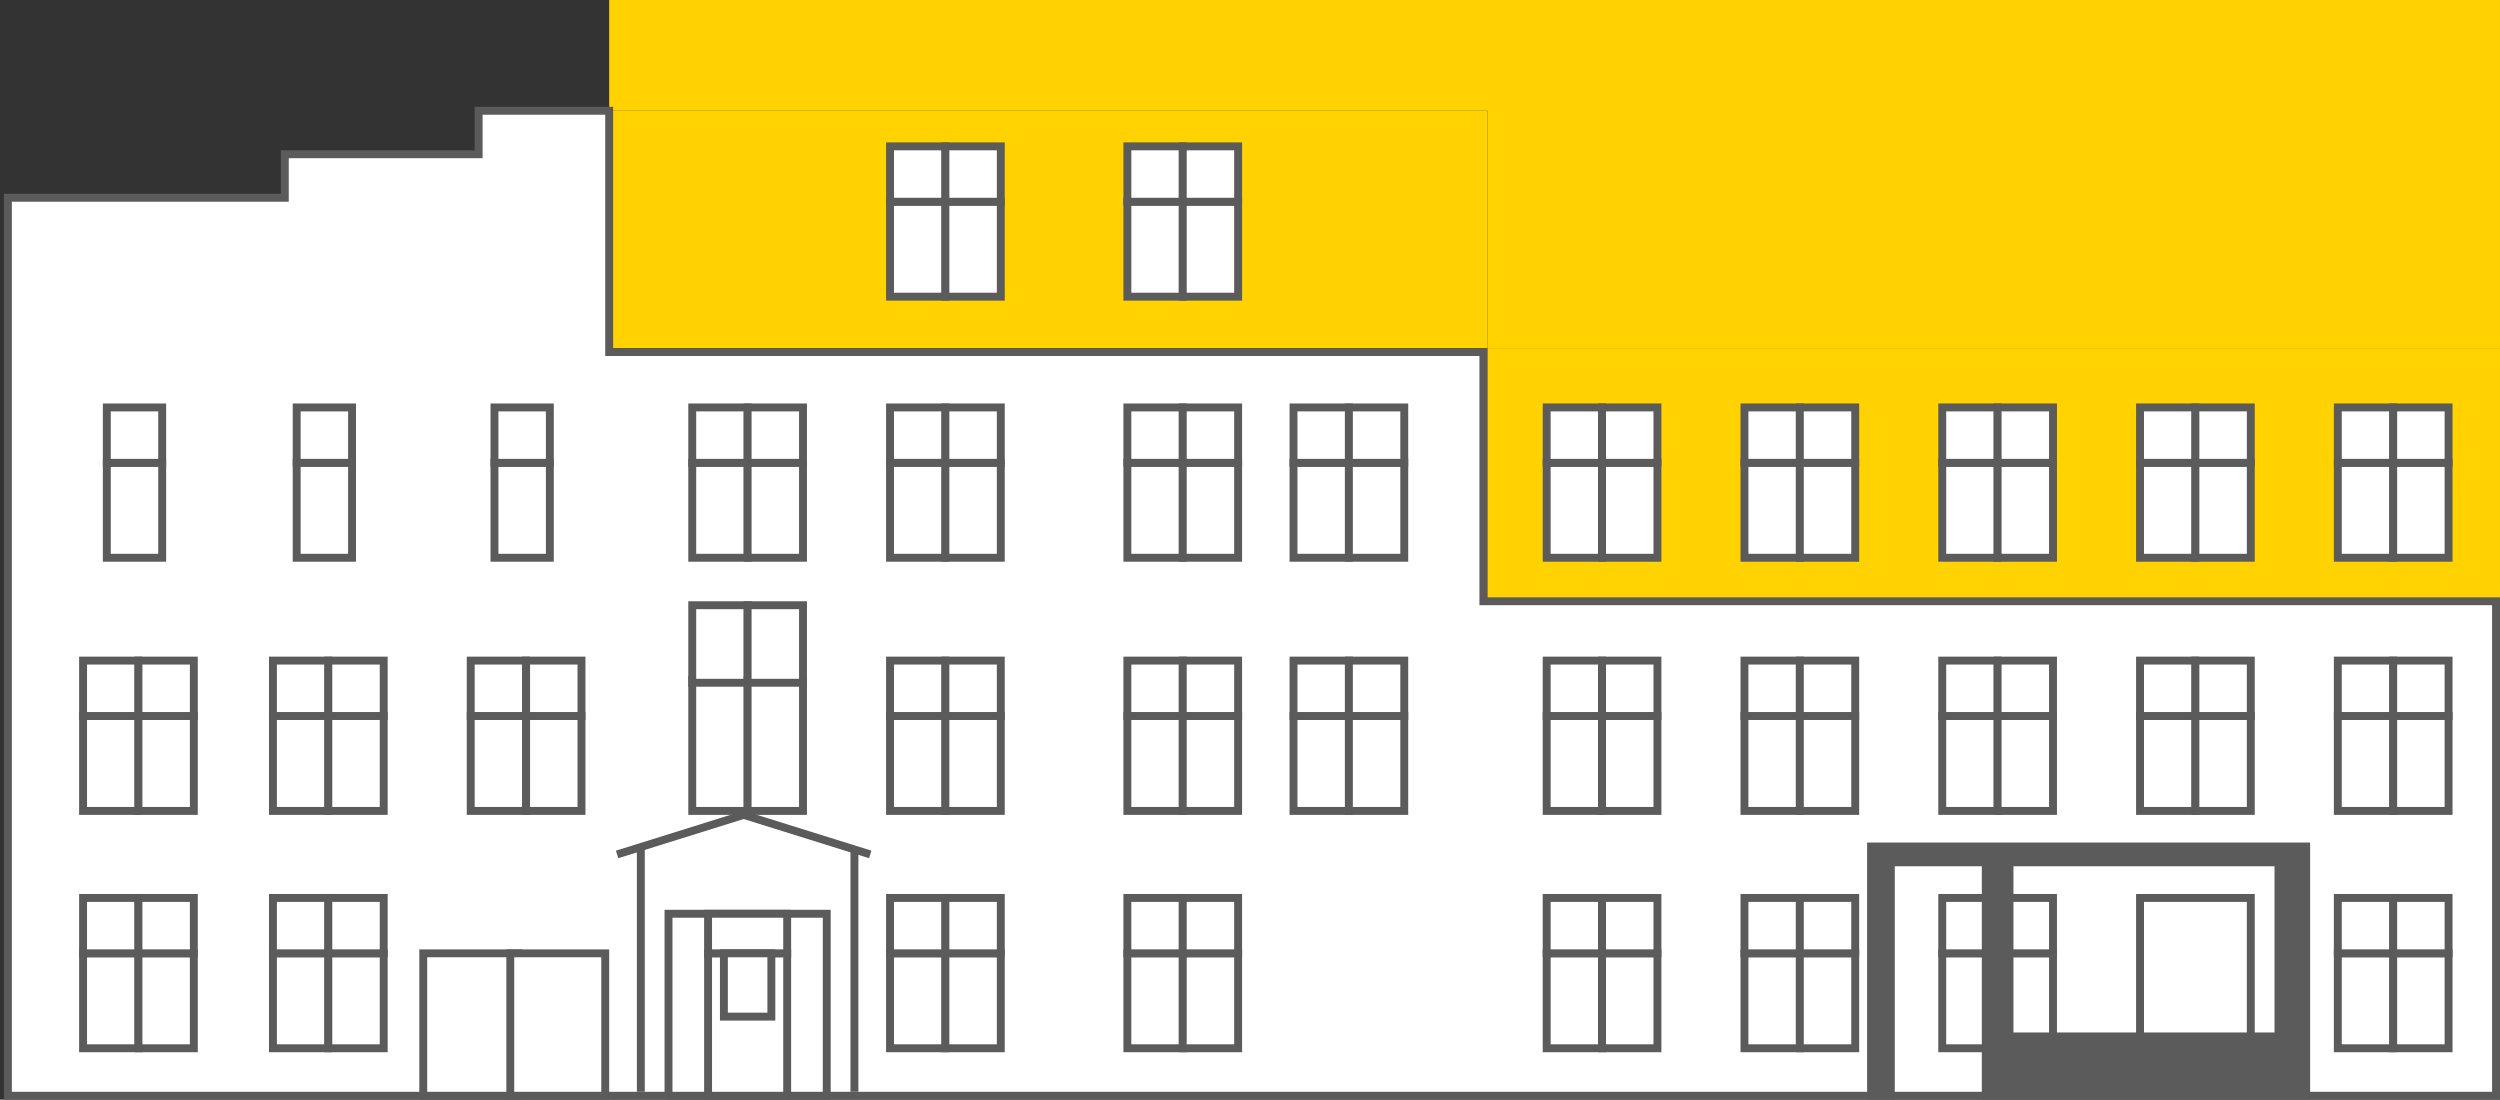 <svg width="316" height="139" viewBox="0 0 316 139" fill="none" xmlns="http://www.w3.org/2000/svg">
<rect x="0" y="0" width="316" height="139" fill="#333333" stroke="none"/>
<rect x="77" y="14" width="111" height="30" fill="#FFD200"/>
<rect x="188" y="44" width="128" height="32" fill="#FFD200"/>
<path fill-rule="evenodd" clip-rule="evenodd" d="M188 0H77V14H188V44H316V0H188.238H188Z" fill="#FFD200"/>
<rect x="112.5" y="25.5" width="7" height="12" fill="white" stroke="#5B5B5B"/>
<rect x="112.5" y="18.5" width="7" height="7" fill="white" stroke="#5B5B5B"/>
<rect x="119.5" y="25.5" width="7" height="12" fill="white" stroke="#5B5B5B"/>
<rect x="119.5" y="18.5" width="7" height="7" fill="white" stroke="#5B5B5B"/>
<rect x="142.5" y="25.5" width="7" height="12" fill="white" stroke="#5B5B5B"/>
<rect x="142.5" y="18.5" width="7" height="7" fill="white" stroke="#5B5B5B"/>
<rect x="149.5" y="25.5" width="7" height="12" fill="white" stroke="#5B5B5B"/>
<rect x="149.5" y="18.5" width="7" height="7" fill="white" stroke="#5B5B5B"/>
<rect x="195.5" y="58.5" width="7" height="12" fill="white" stroke="#5B5B5B"/>
<rect x="195.5" y="51.5" width="7" height="7" fill="white" stroke="#5B5B5B"/>
<rect x="202.5" y="58.5" width="7" height="12" fill="white" stroke="#5B5B5B"/>
<rect x="202.5" y="51.5" width="7" height="7" fill="white" stroke="#5B5B5B"/>
<rect x="220.5" y="58.5" width="7" height="12" fill="white" stroke="#5B5B5B"/>
<rect x="220.5" y="51.5" width="7" height="7" fill="white" stroke="#5B5B5B"/>
<rect x="227.5" y="58.5" width="7" height="12" fill="white" stroke="#5B5B5B"/>
<rect x="227.5" y="51.5" width="7" height="7" fill="white" stroke="#5B5B5B"/>
<rect x="245.5" y="58.5" width="7" height="12" fill="white" stroke="#5B5B5B"/>
<rect x="245.5" y="51.5" width="7" height="7" fill="white" stroke="#5B5B5B"/>
<rect x="252.5" y="58.5" width="7" height="12" fill="white" stroke="#5B5B5B"/>
<rect x="252.5" y="51.5" width="7" height="7" fill="white" stroke="#5B5B5B"/>
<rect x="270.5" y="58.5" width="7" height="12" fill="white" stroke="#5B5B5B"/>
<rect x="270.5" y="51.5" width="7" height="7" fill="white" stroke="#5B5B5B"/>
<rect x="277.5" y="58.5" width="7" height="12" fill="white" stroke="#5B5B5B"/>
<rect x="277.5" y="51.5" width="7" height="7" fill="white" stroke="#5B5B5B"/>
<rect x="295.5" y="58.5" width="7" height="12" fill="white" stroke="#5B5B5B"/>
<rect x="295.5" y="51.5" width="7" height="7" fill="white" stroke="#5B5B5B"/>
<rect x="302.5" y="58.5" width="7" height="12" fill="white" stroke="#5B5B5B"/>
<rect x="302.5" y="51.5" width="7" height="7" fill="white" stroke="#5B5B5B"/>
<path d="M60.5 14H77V44.5H187.5V76H315.5V138.5H1V25H36V19.5H60.5V14Z" fill="white" stroke="#5B5B5B"/>
<rect x="13.5" y="58.5" width="7" height="12" fill="white" stroke="#5B5B5B"/>
<rect x="13.5" y="51.5" width="7" height="7" fill="white" stroke="#5B5B5B"/>
<rect x="37.5" y="58.5" width="7" height="12" fill="white" stroke="#5B5B5B"/>
<rect x="37.5" y="51.5" width="7" height="7" fill="white" stroke="#5B5B5B"/>
<rect x="62.5" y="58.5" width="7" height="12" fill="white" stroke="#5B5B5B"/>
<rect x="62.5" y="51.5" width="7" height="7" fill="white" stroke="#5B5B5B"/>
<rect x="87.5" y="58.5" width="7" height="12" fill="white" stroke="#5B5B5B"/>
<rect x="87.5" y="51.5" width="7" height="7" fill="white" stroke="#5B5B5B"/>
<rect x="94.5" y="58.5" width="7" height="12" fill="white" stroke="#5B5B5B"/>
<rect x="94.5" y="51.5" width="7" height="7" fill="white" stroke="#5B5B5B"/>
<rect x="87.5" y="85.95" width="7" height="16.55" fill="white" stroke="#5B5B5B"/>
<rect x="87.5" y="76.5" width="7" height="9.8" fill="white" stroke="#5B5B5B"/>
<rect x="94.5" y="85.95" width="7" height="16.55" fill="white" stroke="#5B5B5B"/>
<rect x="94.5" y="76.5" width="7" height="9.8" fill="white" stroke="#5B5B5B"/>
<rect x="59.5" y="90.5" width="7" height="12" fill="white" stroke="#5B5B5B"/>
<rect x="59.5" y="83.5" width="7" height="7" fill="white" stroke="#5B5B5B"/>
<rect x="66.5" y="90.5" width="7" height="12" fill="white" stroke="#5B5B5B"/>
<rect x="66.5" y="83.5" width="7" height="7" fill="white" stroke="#5B5B5B"/>
<rect x="34.5" y="90.5" width="7" height="12" fill="white" stroke="#5B5B5B"/>
<rect x="34.5" y="83.5" width="7" height="7" fill="white" stroke="#5B5B5B"/>
<rect x="41.5" y="90.5" width="7" height="12" fill="white" stroke="#5B5B5B"/>
<rect x="41.5" y="83.5" width="7" height="7" fill="white" stroke="#5B5B5B"/>
<rect x="34.5" y="120.5" width="7" height="12" fill="white" stroke="#5B5B5B"/>
<rect x="34.5" y="113.5" width="7" height="7" fill="white" stroke="#5B5B5B"/>
<rect x="41.5" y="120.5" width="7" height="12" fill="white" stroke="#5B5B5B"/>
<rect x="41.5" y="113.5" width="7" height="7" fill="white" stroke="#5B5B5B"/>
<rect x="53.5" y="120.5" width="12" height="18" fill="white" stroke="#5B5B5B"/>
<rect x="64.5" y="120.5" width="12" height="18" fill="white" stroke="#5B5B5B"/>
<rect x="10.5" y="90.5" width="7" height="12" fill="white" stroke="#5B5B5B"/>
<rect x="10.5" y="83.5" width="7" height="7" fill="white" stroke="#5B5B5B"/>
<rect x="17.5" y="90.5" width="7" height="12" fill="white" stroke="#5B5B5B"/>
<rect x="17.5" y="83.5" width="7" height="7" fill="white" stroke="#5B5B5B"/>
<rect x="10.5" y="120.5" width="7" height="12" fill="white" stroke="#5B5B5B"/>
<rect x="10.5" y="113.5" width="7" height="7" fill="white" stroke="#5B5B5B"/>
<rect x="17.5" y="120.5" width="7" height="12" fill="white" stroke="#5B5B5B"/>
<rect x="17.5" y="113.5" width="7" height="7" fill="white" stroke="#5B5B5B"/>
<rect x="112.5" y="58.5" width="7" height="12" fill="white" stroke="#5B5B5B"/>
<rect x="112.5" y="51.5" width="7" height="7" fill="white" stroke="#5B5B5B"/>
<rect x="119.5" y="58.5" width="7" height="12" fill="white" stroke="#5B5B5B"/>
<rect x="119.5" y="51.5" width="7" height="7" fill="white" stroke="#5B5B5B"/>
<rect x="112.5" y="90.5" width="7" height="12" fill="white" stroke="#5B5B5B"/>
<rect x="112.5" y="83.5" width="7" height="7" fill="white" stroke="#5B5B5B"/>
<rect x="119.5" y="90.5" width="7" height="12" fill="white" stroke="#5B5B5B"/>
<rect x="119.5" y="83.5" width="7" height="7" fill="white" stroke="#5B5B5B"/>
<rect x="112.5" y="120.5" width="7" height="12" fill="white" stroke="#5B5B5B"/>
<rect x="112.5" y="113.5" width="7" height="7" fill="white" stroke="#5B5B5B"/>
<rect x="119.5" y="120.5" width="7" height="12" fill="white" stroke="#5B5B5B"/>
<rect x="119.5" y="113.5" width="7" height="7" fill="white" stroke="#5B5B5B"/>
<rect x="84.5" y="115.5" width="20" height="23" fill="white" stroke="#5B5B5B"/>
<rect x="89.5" y="120.5" width="10" height="18" fill="white" stroke="#5B5B5B"/>
<rect x="89.5" y="115.5" width="10" height="5" fill="white" stroke="#5B5B5B"/>
<rect x="91.5" y="120.5" width="6" height="8" fill="white" stroke="#5B5B5B"/>
<rect x="142.5" y="58.5" width="7" height="12" fill="white" stroke="#5B5B5B"/>
<rect x="142.5" y="51.5" width="7" height="7" fill="white" stroke="#5B5B5B"/>
<rect x="149.5" y="58.5" width="7" height="12" fill="white" stroke="#5B5B5B"/>
<rect x="149.5" y="51.5" width="7" height="7" fill="white" stroke="#5B5B5B"/>
<rect x="142.5" y="90.5" width="7" height="12" fill="white" stroke="#5B5B5B"/>
<rect x="142.5" y="83.5" width="7" height="7" fill="white" stroke="#5B5B5B"/>
<rect x="149.5" y="90.5" width="7" height="12" fill="white" stroke="#5B5B5B"/>
<rect x="149.5" y="83.5" width="7" height="7" fill="white" stroke="#5B5B5B"/>
<rect x="142.5" y="120.5" width="7" height="12" fill="white" stroke="#5B5B5B"/>
<rect x="142.5" y="113.5" width="7" height="7" fill="white" stroke="#5B5B5B"/>
<rect x="149.5" y="120.5" width="7" height="12" fill="white" stroke="#5B5B5B"/>
<rect x="149.5" y="113.5" width="7" height="7" fill="white" stroke="#5B5B5B"/>
<rect x="163.5" y="58.5" width="7" height="12" fill="white" stroke="#5B5B5B"/>
<rect x="163.5" y="51.5" width="7" height="7" fill="white" stroke="#5B5B5B"/>
<rect x="170.5" y="58.5" width="7" height="12" fill="white" stroke="#5B5B5B"/>
<rect x="170.5" y="51.5" width="7" height="7" fill="white" stroke="#5B5B5B"/>
<rect x="163.5" y="90.5" width="7" height="12" fill="white" stroke="#5B5B5B"/>
<rect x="163.5" y="83.5" width="7" height="7" fill="white" stroke="#5B5B5B"/>
<rect x="170.5" y="90.5" width="7" height="12" fill="white" stroke="#5B5B5B"/>
<rect x="170.5" y="83.5" width="7" height="7" fill="white" stroke="#5B5B5B"/>
<rect x="195.5" y="90.5" width="7" height="12" fill="white" stroke="#5B5B5B"/>
<rect x="195.5" y="83.5" width="7" height="7" fill="white" stroke="#5B5B5B"/>
<rect x="202.5" y="90.5" width="7" height="12" fill="white" stroke="#5B5B5B"/>
<rect x="202.5" y="83.5" width="7" height="7" fill="white" stroke="#5B5B5B"/>
<rect x="195.5" y="120.5" width="7" height="12" fill="white" stroke="#5B5B5B"/>
<rect x="195.5" y="113.5" width="7" height="7" fill="white" stroke="#5B5B5B"/>
<rect x="202.5" y="120.5" width="7" height="12" fill="white" stroke="#5B5B5B"/>
<rect x="202.5" y="113.5" width="7" height="7" fill="white" stroke="#5B5B5B"/>
<rect x="220.5" y="90.5" width="7" height="12" fill="white" stroke="#5B5B5B"/>
<rect x="220.5" y="83.5" width="7" height="7" fill="white" stroke="#5B5B5B"/>
<rect x="227.5" y="90.5" width="7" height="12" fill="white" stroke="#5B5B5B"/>
<rect x="227.5" y="83.5" width="7" height="7" fill="white" stroke="#5B5B5B"/>
<rect x="220.5" y="120.5" width="7" height="12" fill="white" stroke="#5B5B5B"/>
<rect x="220.5" y="113.5" width="7" height="7" fill="white" stroke="#5B5B5B"/>
<rect x="227.5" y="120.5" width="7" height="12" fill="white" stroke="#5B5B5B"/>
<rect x="227.5" y="113.5" width="7" height="7" fill="white" stroke="#5B5B5B"/>
<rect x="245.5" y="90.5" width="7" height="12" fill="white" stroke="#5B5B5B"/>
<rect x="245.5" y="83.5" width="7" height="7" fill="white" stroke="#5B5B5B"/>
<rect x="252.5" y="90.5" width="7" height="12" fill="white" stroke="#5B5B5B"/>
<rect x="252.5" y="83.5" width="7" height="7" fill="white" stroke="#5B5B5B"/>
<rect x="245.5" y="120.5" width="7" height="12" fill="white" stroke="#5B5B5B"/>
<rect x="245.5" y="113.5" width="7" height="7" fill="white" stroke="#5B5B5B"/>
<rect x="252.5" y="120.5" width="7" height="12" fill="white" stroke="#5B5B5B"/>
<rect x="252.5" y="113.5" width="7" height="7" fill="white" stroke="#5B5B5B"/>
<rect x="270.5" y="90.5" width="7" height="12" fill="white" stroke="#5B5B5B"/>
<rect x="270.5" y="83.5" width="7" height="7" fill="white" stroke="#5B5B5B"/>
<rect x="277.5" y="90.5" width="7" height="12" fill="white" stroke="#5B5B5B"/>
<rect x="277.5" y="83.5" width="7" height="7" fill="white" stroke="#5B5B5B"/>
<rect x="270.5" y="113.5" width="14" height="19" fill="white" stroke="#5B5B5B"/>
<rect x="295.5" y="90.5" width="7" height="12" fill="white" stroke="#5B5B5B"/>
<rect x="295.5" y="83.5" width="7" height="7" fill="white" stroke="#5B5B5B"/>
<rect x="302.5" y="90.5" width="7" height="12" fill="white" stroke="#5B5B5B"/>
<rect x="302.5" y="83.5" width="7" height="7" fill="white" stroke="#5B5B5B"/>
<rect x="295.5" y="120.5" width="7" height="12" fill="white" stroke="#5B5B5B"/>
<rect x="295.5" y="113.5" width="7" height="7" fill="white" stroke="#5B5B5B"/>
<rect x="302.5" y="120.5" width="7" height="12" fill="white" stroke="#5B5B5B"/>
<rect x="302.5" y="113.5" width="7" height="7" fill="white" stroke="#5B5B5B"/>
<path d="M78 108L94 103L110 108" stroke="#5B5B5B"/>
<path d="M81 138V107" stroke="#5B5B5B"/>
<path d="M108 138V107.5" stroke="#5B5B5B"/>
<path fill-rule="evenodd" clip-rule="evenodd" d="M236.5 138.5V107H291.5V138.5H288.5H251V109H239V138.5H236.5ZM288 109H254V131H288V109Z" fill="#5B5B5B"/>
<path d="M236.5 107V106.5H236V107H236.5ZM236.5 138.5H236V139H236.5V138.5ZM291.5 107H292V106.5H291.5V107ZM291.5 138.5V139H292V138.5H291.5ZM251 138.5H250.5V139H251V138.5ZM251 109H251.5V108.5H251V109ZM239 109V108.5H238.5V109H239ZM239 138.5V139H239.5V138.5H239ZM254 109V108.5H253.5V109H254ZM288 109H288.5V108.5H288V109ZM254 131H253.5V131.5H254V131ZM288 131V131.5H288.5V131H288ZM236 107V138.5H237V107H236ZM291.5 106.5H236.5V107.5H291.5V106.5ZM292 138.5V107H291V138.5H292ZM288.5 139H291.5V138H288.5V139ZM251 139H288.5V138H251V139ZM250.5 109V138.5H251.5V109H250.5ZM239 109.5H251V108.5H239V109.5ZM239.5 138.5V109H238.5V138.5H239.5ZM236.5 139H239V138H236.5V139ZM254 109.5H288V108.5H254V109.5ZM254.5 131V109H253.5V131H254.5ZM288 130.5H254V131.5H288V130.5ZM287.5 109V131H288.5V109H287.5Z" fill="#5B5B5B"/>
</svg>

